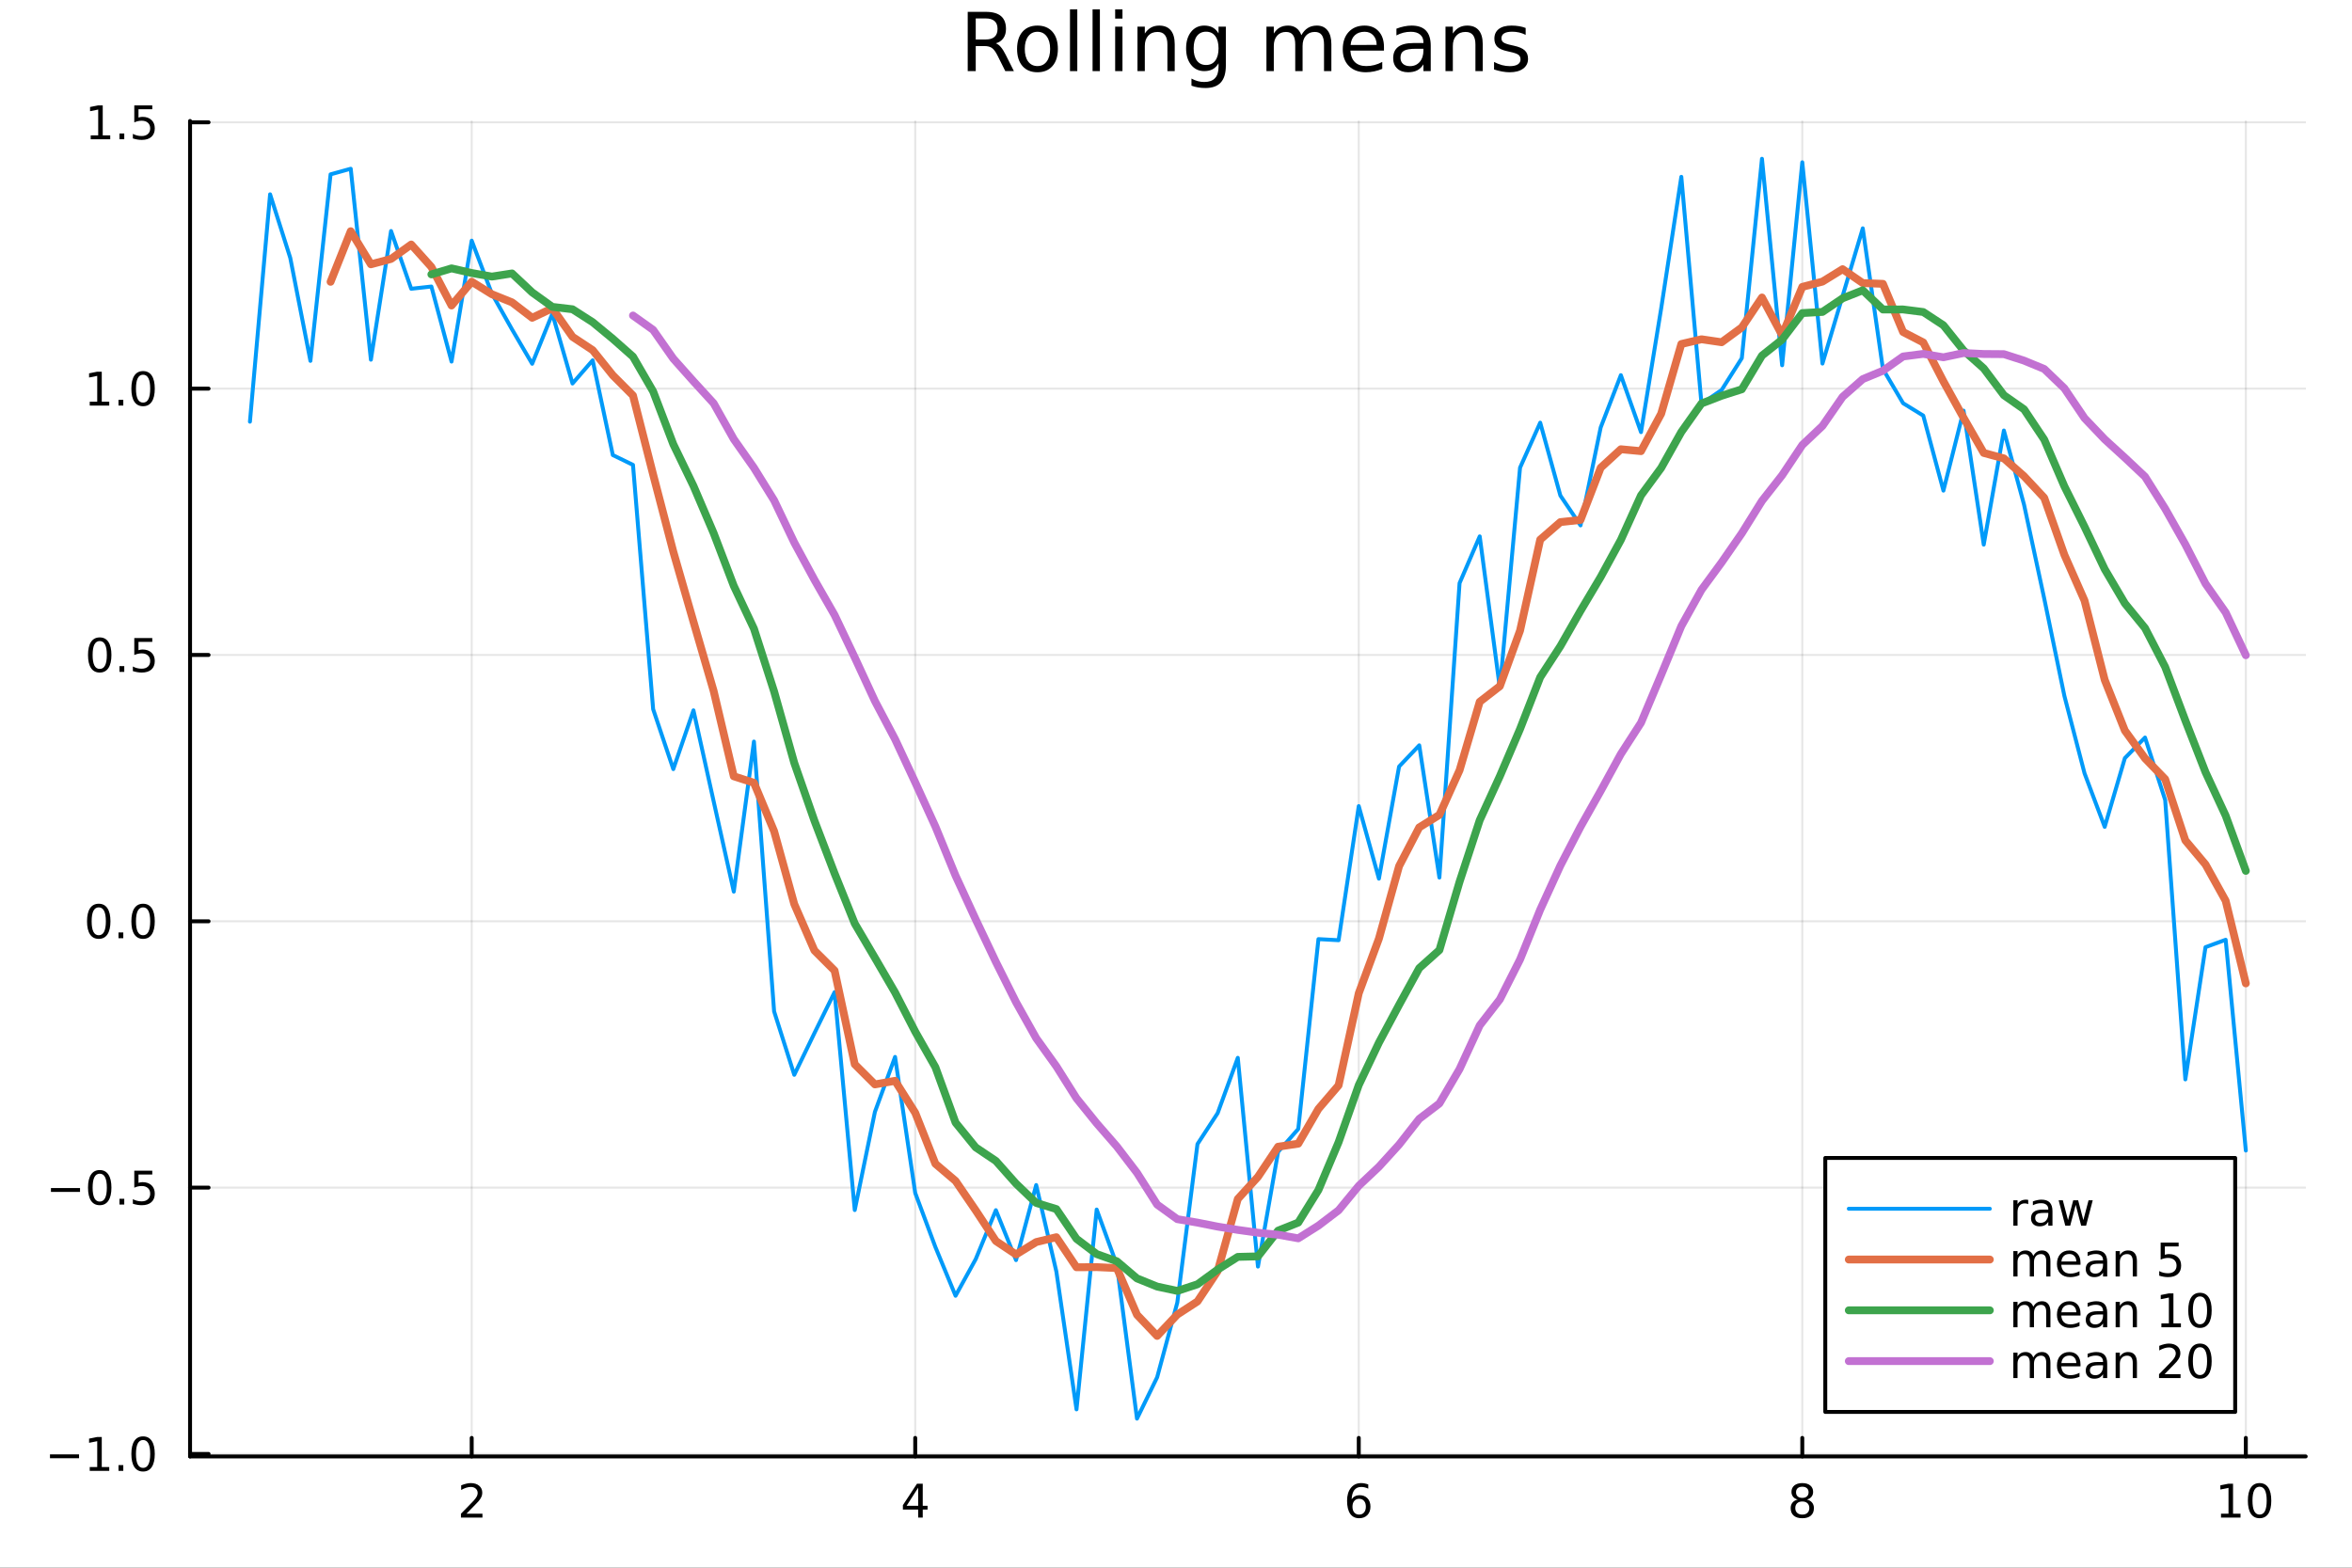 <?xml version="1.0" encoding="utf-8"?>
<svg xmlns="http://www.w3.org/2000/svg" xmlns:xlink="http://www.w3.org/1999/xlink" width="600" height="400" viewBox="0 0 2400 1600">
<rect x="0" y="0" width="2400" height="1600" fill="#333333" stroke="none"/>
<defs>
  <clipPath id="clip560">
    <rect x="0" y="0" width="2400" height="1600"/>
  </clipPath>
</defs>
<path clip-path="url(#clip560)" d="M0 1600 L2400 1600 L2400 0 L0 0  Z" fill="#ffffff" fill-rule="evenodd" fill-opacity="1"/>
<defs>
  <clipPath id="clip561">
    <rect x="480" y="0" width="1681" height="1600"/>
  </clipPath>
</defs>
<path clip-path="url(#clip560)" d="M193.936 1486.45 L2352.76 1486.45 L2352.76 123.472 L193.936 123.472  Z" fill="#ffffff" fill-rule="evenodd" fill-opacity="1"/>
<defs>
  <clipPath id="clip562">
    <rect x="193" y="123" width="2160" height="1364"/>
  </clipPath>
</defs>
<polyline clip-path="url(#clip562)" style="stroke:#000000; stroke-linecap:round; stroke-linejoin:round; stroke-width:2; stroke-opacity:0.1; fill:none" points="481.326,1486.45 481.326,123.472 "/>
<polyline clip-path="url(#clip562)" style="stroke:#000000; stroke-linecap:round; stroke-linejoin:round; stroke-width:2; stroke-opacity:0.1; fill:none" points="933.909,1486.45 933.909,123.472 "/>
<polyline clip-path="url(#clip562)" style="stroke:#000000; stroke-linecap:round; stroke-linejoin:round; stroke-width:2; stroke-opacity:0.1; fill:none" points="1386.49,1486.45 1386.49,123.472 "/>
<polyline clip-path="url(#clip562)" style="stroke:#000000; stroke-linecap:round; stroke-linejoin:round; stroke-width:2; stroke-opacity:0.1; fill:none" points="1839.07,1486.45 1839.07,123.472 "/>
<polyline clip-path="url(#clip562)" style="stroke:#000000; stroke-linecap:round; stroke-linejoin:round; stroke-width:2; stroke-opacity:0.1; fill:none" points="2291.66,1486.45 2291.66,123.472 "/>
<polyline clip-path="url(#clip560)" style="stroke:#000000; stroke-linecap:round; stroke-linejoin:round; stroke-width:4; stroke-opacity:1; fill:none" points="193.936,1486.45 2352.76,1486.45 "/>
<polyline clip-path="url(#clip560)" style="stroke:#000000; stroke-linecap:round; stroke-linejoin:round; stroke-width:4; stroke-opacity:1; fill:none" points="481.326,1486.45 481.326,1467.55 "/>
<polyline clip-path="url(#clip560)" style="stroke:#000000; stroke-linecap:round; stroke-linejoin:round; stroke-width:4; stroke-opacity:1; fill:none" points="933.909,1486.45 933.909,1467.55 "/>
<polyline clip-path="url(#clip560)" style="stroke:#000000; stroke-linecap:round; stroke-linejoin:round; stroke-width:4; stroke-opacity:1; fill:none" points="1386.49,1486.45 1386.49,1467.55 "/>
<polyline clip-path="url(#clip560)" style="stroke:#000000; stroke-linecap:round; stroke-linejoin:round; stroke-width:4; stroke-opacity:1; fill:none" points="1839.07,1486.45 1839.07,1467.55 "/>
<polyline clip-path="url(#clip560)" style="stroke:#000000; stroke-linecap:round; stroke-linejoin:round; stroke-width:4; stroke-opacity:1; fill:none" points="2291.66,1486.45 2291.66,1467.55 "/>
<path clip-path="url(#clip560)" d="M475.979 1544.91 L492.298 1544.91 L492.298 1548.85 L470.354 1548.85 L470.354 1544.91 Q473.016 1542.16 477.599 1537.53 Q482.206 1532.88 483.386 1531.53 Q485.632 1529.01 486.511 1527.27 Q487.414 1525.51 487.414 1523.82 Q487.414 1521.07 485.47 1519.33 Q483.548 1517.6 480.446 1517.6 Q478.247 1517.6 475.794 1518.36 Q473.363 1519.13 470.585 1520.68 L470.585 1515.95 Q473.409 1514.82 475.863 1514.24 Q478.317 1513.66 480.354 1513.66 Q485.724 1513.66 488.919 1516.35 Q492.113 1519.03 492.113 1523.52 Q492.113 1525.65 491.303 1527.57 Q490.516 1529.47 488.409 1532.07 Q487.831 1532.74 484.729 1535.95 Q481.627 1539.15 475.979 1544.91 Z" fill="#000000" fill-rule="evenodd" fill-opacity="1" /><path clip-path="url(#clip560)" d="M936.918 1518.36 L925.113 1536.81 L936.918 1536.81 L936.918 1518.36 M935.691 1514.29 L941.571 1514.29 L941.571 1536.81 L946.501 1536.81 L946.501 1540.7 L941.571 1540.7 L941.571 1548.85 L936.918 1548.85 L936.918 1540.7 L921.316 1540.7 L921.316 1536.19 L935.691 1514.29 Z" fill="#000000" fill-rule="evenodd" fill-opacity="1" /><path clip-path="url(#clip560)" d="M1386.9 1529.7 Q1383.75 1529.7 1381.9 1531.86 Q1380.07 1534.01 1380.07 1537.76 Q1380.07 1541.49 1381.9 1543.66 Q1383.75 1545.82 1386.9 1545.82 Q1390.04 1545.82 1391.87 1543.66 Q1393.73 1541.49 1393.73 1537.76 Q1393.73 1534.01 1391.87 1531.86 Q1390.04 1529.7 1386.9 1529.7 M1396.18 1515.05 L1396.18 1519.31 Q1394.42 1518.48 1392.61 1518.04 Q1390.83 1517.6 1389.07 1517.6 Q1384.44 1517.6 1381.99 1520.72 Q1379.56 1523.85 1379.21 1530.17 Q1380.58 1528.15 1382.64 1527.09 Q1384.7 1526 1387.17 1526 Q1392.38 1526 1395.39 1529.17 Q1398.42 1532.32 1398.42 1537.76 Q1398.42 1543.08 1395.28 1546.3 Q1392.13 1549.52 1386.9 1549.52 Q1380.9 1549.52 1377.73 1544.94 Q1374.56 1540.33 1374.56 1531.6 Q1374.56 1523.41 1378.45 1518.55 Q1382.34 1513.66 1388.89 1513.66 Q1390.65 1513.66 1392.43 1514.01 Q1394.23 1514.36 1396.18 1515.05 Z" fill="#000000" fill-rule="evenodd" fill-opacity="1" /><path clip-path="url(#clip560)" d="M1839.07 1532.44 Q1835.74 1532.44 1833.82 1534.22 Q1831.92 1536 1831.92 1539.13 Q1831.92 1542.25 1833.82 1544.03 Q1835.74 1545.82 1839.07 1545.82 Q1842.41 1545.82 1844.33 1544.03 Q1846.25 1542.23 1846.25 1539.13 Q1846.25 1536 1844.33 1534.22 Q1842.43 1532.44 1839.07 1532.44 M1834.4 1530.45 Q1831.39 1529.7 1829.7 1527.64 Q1828.03 1525.58 1828.03 1522.62 Q1828.03 1518.48 1830.97 1516.07 Q1833.94 1513.66 1839.07 1513.66 Q1844.24 1513.66 1847.18 1516.07 Q1850.12 1518.48 1850.12 1522.62 Q1850.12 1525.58 1848.43 1527.64 Q1846.76 1529.7 1843.77 1530.45 Q1847.15 1531.23 1849.03 1533.52 Q1850.93 1535.82 1850.93 1539.13 Q1850.93 1544.15 1847.85 1546.83 Q1844.79 1549.52 1839.07 1549.52 Q1833.36 1549.52 1830.28 1546.83 Q1827.22 1544.15 1827.22 1539.13 Q1827.22 1535.82 1829.12 1533.52 Q1831.02 1531.23 1834.4 1530.45 M1832.69 1523.06 Q1832.69 1525.75 1834.35 1527.25 Q1836.04 1528.76 1839.07 1528.76 Q1842.08 1528.76 1843.77 1527.25 Q1845.49 1525.75 1845.49 1523.06 Q1845.49 1520.38 1843.77 1518.87 Q1842.08 1517.37 1839.07 1517.37 Q1836.04 1517.37 1834.35 1518.87 Q1832.69 1520.38 1832.69 1523.06 Z" fill="#000000" fill-rule="evenodd" fill-opacity="1" /><path clip-path="url(#clip560)" d="M2266.34 1544.91 L2273.98 1544.91 L2273.98 1518.55 L2265.67 1520.21 L2265.67 1515.95 L2273.94 1514.29 L2278.61 1514.29 L2278.61 1544.91 L2286.25 1544.91 L2286.25 1548.85 L2266.34 1548.85 L2266.34 1544.91 Z" fill="#000000" fill-rule="evenodd" fill-opacity="1" /><path clip-path="url(#clip560)" d="M2305.7 1517.37 Q2302.09 1517.37 2300.26 1520.93 Q2298.45 1524.47 2298.45 1531.6 Q2298.45 1538.71 2300.26 1542.27 Q2302.09 1545.82 2305.7 1545.82 Q2309.33 1545.82 2311.14 1542.27 Q2312.96 1538.71 2312.96 1531.6 Q2312.96 1524.47 2311.14 1520.93 Q2309.33 1517.37 2305.7 1517.37 M2305.7 1513.66 Q2311.51 1513.66 2314.56 1518.27 Q2317.64 1522.85 2317.64 1531.6 Q2317.64 1540.33 2314.56 1544.94 Q2311.51 1549.52 2305.7 1549.52 Q2299.89 1549.52 2296.81 1544.94 Q2293.75 1540.33 2293.75 1531.6 Q2293.75 1522.85 2296.81 1518.27 Q2299.89 1513.66 2305.7 1513.66 Z" fill="#000000" fill-rule="evenodd" fill-opacity="1" /><polyline clip-path="url(#clip562)" style="stroke:#000000; stroke-linecap:round; stroke-linejoin:round; stroke-width:2; stroke-opacity:0.1; fill:none" points="193.936,1483.9 2352.76,1483.9 "/>
<polyline clip-path="url(#clip562)" style="stroke:#000000; stroke-linecap:round; stroke-linejoin:round; stroke-width:2; stroke-opacity:0.1; fill:none" points="193.936,1212.09 2352.76,1212.09 "/>
<polyline clip-path="url(#clip562)" style="stroke:#000000; stroke-linecap:round; stroke-linejoin:round; stroke-width:2; stroke-opacity:0.1; fill:none" points="193.936,940.275 2352.76,940.275 "/>
<polyline clip-path="url(#clip562)" style="stroke:#000000; stroke-linecap:round; stroke-linejoin:round; stroke-width:2; stroke-opacity:0.1; fill:none" points="193.936,668.461 2352.76,668.461 "/>
<polyline clip-path="url(#clip562)" style="stroke:#000000; stroke-linecap:round; stroke-linejoin:round; stroke-width:2; stroke-opacity:0.1; fill:none" points="193.936,396.646 2352.76,396.646 "/>
<polyline clip-path="url(#clip562)" style="stroke:#000000; stroke-linecap:round; stroke-linejoin:round; stroke-width:2; stroke-opacity:0.1; fill:none" points="193.936,124.832 2352.76,124.832 "/>
<polyline clip-path="url(#clip560)" style="stroke:#000000; stroke-linecap:round; stroke-linejoin:round; stroke-width:4; stroke-opacity:1; fill:none" points="193.936,1486.45 193.936,123.472 "/>
<polyline clip-path="url(#clip560)" style="stroke:#000000; stroke-linecap:round; stroke-linejoin:round; stroke-width:4; stroke-opacity:1; fill:none" points="193.936,1483.9 212.834,1483.9 "/>
<polyline clip-path="url(#clip560)" style="stroke:#000000; stroke-linecap:round; stroke-linejoin:round; stroke-width:4; stroke-opacity:1; fill:none" points="193.936,1212.09 212.834,1212.09 "/>
<polyline clip-path="url(#clip560)" style="stroke:#000000; stroke-linecap:round; stroke-linejoin:round; stroke-width:4; stroke-opacity:1; fill:none" points="193.936,940.275 212.834,940.275 "/>
<polyline clip-path="url(#clip560)" style="stroke:#000000; stroke-linecap:round; stroke-linejoin:round; stroke-width:4; stroke-opacity:1; fill:none" points="193.936,668.461 212.834,668.461 "/>
<polyline clip-path="url(#clip560)" style="stroke:#000000; stroke-linecap:round; stroke-linejoin:round; stroke-width:4; stroke-opacity:1; fill:none" points="193.936,396.646 212.834,396.646 "/>
<polyline clip-path="url(#clip560)" style="stroke:#000000; stroke-linecap:round; stroke-linejoin:round; stroke-width:4; stroke-opacity:1; fill:none" points="193.936,124.832 212.834,124.832 "/>
<path clip-path="url(#clip560)" d="M50.992 1484.36 L80.668 1484.36 L80.668 1488.29 L50.992 1488.29 L50.992 1484.36 Z" fill="#000000" fill-rule="evenodd" fill-opacity="1" /><path clip-path="url(#clip560)" d="M91.571 1497.25 L99.21 1497.25 L99.21 1470.88 L90.899 1472.55 L90.899 1468.29 L99.163 1466.62 L103.839 1466.62 L103.839 1497.25 L111.478 1497.25 L111.478 1501.18 L91.571 1501.18 L91.571 1497.25 Z" fill="#000000" fill-rule="evenodd" fill-opacity="1" /><path clip-path="url(#clip560)" d="M120.922 1495.3 L125.807 1495.3 L125.807 1501.18 L120.922 1501.18 L120.922 1495.3 Z" fill="#000000" fill-rule="evenodd" fill-opacity="1" /><path clip-path="url(#clip560)" d="M145.992 1469.7 Q142.381 1469.7 140.552 1473.27 Q138.746 1476.81 138.746 1483.94 Q138.746 1491.04 140.552 1494.61 Q142.381 1498.15 145.992 1498.15 Q149.626 1498.15 151.431 1494.61 Q153.26 1491.04 153.26 1483.94 Q153.26 1476.81 151.431 1473.27 Q149.626 1469.7 145.992 1469.7 M145.992 1466 Q151.802 1466 154.857 1470.61 Q157.936 1475.19 157.936 1483.94 Q157.936 1492.67 154.857 1497.27 Q151.802 1501.86 145.992 1501.86 Q140.181 1501.86 137.103 1497.27 Q134.047 1492.67 134.047 1483.94 Q134.047 1475.19 137.103 1470.61 Q140.181 1466 145.992 1466 Z" fill="#000000" fill-rule="evenodd" fill-opacity="1" /><path clip-path="url(#clip560)" d="M51.987 1212.54 L81.663 1212.54 L81.663 1216.48 L51.987 1216.48 L51.987 1212.54 Z" fill="#000000" fill-rule="evenodd" fill-opacity="1" /><path clip-path="url(#clip560)" d="M101.756 1197.89 Q98.145 1197.89 96.316 1201.45 Q94.51 1204.99 94.51 1212.12 Q94.51 1219.23 96.316 1222.8 Q98.145 1226.34 101.756 1226.34 Q105.39 1226.34 107.196 1222.8 Q109.024 1219.23 109.024 1212.12 Q109.024 1204.99 107.196 1201.45 Q105.39 1197.89 101.756 1197.89 M101.756 1194.18 Q107.566 1194.18 110.621 1198.79 Q113.7 1203.37 113.7 1212.12 Q113.7 1220.85 110.621 1225.46 Q107.566 1230.04 101.756 1230.04 Q95.946 1230.04 92.867 1225.46 Q89.811 1220.85 89.811 1212.12 Q89.811 1203.37 92.867 1198.79 Q95.946 1194.18 101.756 1194.18 Z" fill="#000000" fill-rule="evenodd" fill-opacity="1" /><path clip-path="url(#clip560)" d="M121.918 1223.49 L126.802 1223.49 L126.802 1229.37 L121.918 1229.37 L121.918 1223.49 Z" fill="#000000" fill-rule="evenodd" fill-opacity="1" /><path clip-path="url(#clip560)" d="M137.033 1194.81 L155.39 1194.81 L155.39 1198.74 L141.316 1198.74 L141.316 1207.22 Q142.334 1206.87 143.353 1206.71 Q144.371 1206.52 145.39 1206.52 Q151.177 1206.52 154.556 1209.69 Q157.936 1212.86 157.936 1218.28 Q157.936 1223.86 154.464 1226.96 Q150.992 1230.04 144.672 1230.04 Q142.496 1230.04 140.228 1229.67 Q137.982 1229.3 135.575 1228.56 L135.575 1223.86 Q137.658 1224.99 139.881 1225.55 Q142.103 1226.11 144.58 1226.11 Q148.584 1226.11 150.922 1224 Q153.26 1221.89 153.26 1218.28 Q153.26 1214.67 150.922 1212.56 Q148.584 1210.46 144.58 1210.46 Q142.705 1210.46 140.83 1210.87 Q138.978 1211.29 137.033 1212.17 L137.033 1194.81 Z" fill="#000000" fill-rule="evenodd" fill-opacity="1" /><path clip-path="url(#clip560)" d="M100.76 926.074 Q97.149 926.074 95.321 929.639 Q93.515 933.18 93.515 940.31 Q93.515 947.416 95.321 950.981 Q97.149 954.523 100.76 954.523 Q104.395 954.523 106.2 950.981 Q108.029 947.416 108.029 940.31 Q108.029 933.18 106.2 929.639 Q104.395 926.074 100.76 926.074 M100.76 922.37 Q106.571 922.37 109.626 926.977 Q112.705 931.56 112.705 940.31 Q112.705 949.037 109.626 953.643 Q106.571 958.226 100.76 958.226 Q94.95 958.226 91.871 953.643 Q88.816 949.037 88.816 940.31 Q88.816 931.56 91.871 926.977 Q94.95 922.37 100.76 922.37 Z" fill="#000000" fill-rule="evenodd" fill-opacity="1" /><path clip-path="url(#clip560)" d="M120.922 951.675 L125.807 951.675 L125.807 957.555 L120.922 957.555 L120.922 951.675 Z" fill="#000000" fill-rule="evenodd" fill-opacity="1" /><path clip-path="url(#clip560)" d="M145.992 926.074 Q142.381 926.074 140.552 929.639 Q138.746 933.18 138.746 940.31 Q138.746 947.416 140.552 950.981 Q142.381 954.523 145.992 954.523 Q149.626 954.523 151.431 950.981 Q153.26 947.416 153.26 940.31 Q153.26 933.18 151.431 929.639 Q149.626 926.074 145.992 926.074 M145.992 922.37 Q151.802 922.37 154.857 926.977 Q157.936 931.56 157.936 940.31 Q157.936 949.037 154.857 953.643 Q151.802 958.226 145.992 958.226 Q140.181 958.226 137.103 953.643 Q134.047 949.037 134.047 940.31 Q134.047 931.56 137.103 926.977 Q140.181 922.37 145.992 922.37 Z" fill="#000000" fill-rule="evenodd" fill-opacity="1" /><path clip-path="url(#clip560)" d="M101.756 654.259 Q98.145 654.259 96.316 657.824 Q94.51 661.366 94.51 668.495 Q94.51 675.602 96.316 679.167 Q98.145 682.708 101.756 682.708 Q105.39 682.708 107.196 679.167 Q109.024 675.602 109.024 668.495 Q109.024 661.366 107.196 657.824 Q105.39 654.259 101.756 654.259 M101.756 650.556 Q107.566 650.556 110.621 655.162 Q113.7 659.745 113.7 668.495 Q113.7 677.222 110.621 681.829 Q107.566 686.412 101.756 686.412 Q95.946 686.412 92.867 681.829 Q89.811 677.222 89.811 668.495 Q89.811 659.745 92.867 655.162 Q95.946 650.556 101.756 650.556 Z" fill="#000000" fill-rule="evenodd" fill-opacity="1" /><path clip-path="url(#clip560)" d="M121.918 679.861 L126.802 679.861 L126.802 685.741 L121.918 685.741 L121.918 679.861 Z" fill="#000000" fill-rule="evenodd" fill-opacity="1" /><path clip-path="url(#clip560)" d="M137.033 651.181 L155.39 651.181 L155.39 655.116 L141.316 655.116 L141.316 663.588 Q142.334 663.241 143.353 663.079 Q144.371 662.894 145.39 662.894 Q151.177 662.894 154.556 666.065 Q157.936 669.236 157.936 674.653 Q157.936 680.231 154.464 683.333 Q150.992 686.412 144.672 686.412 Q142.496 686.412 140.228 686.042 Q137.982 685.671 135.575 684.931 L135.575 680.231 Q137.658 681.366 139.881 681.921 Q142.103 682.477 144.58 682.477 Q148.584 682.477 150.922 680.37 Q153.26 678.264 153.26 674.653 Q153.26 671.042 150.922 668.935 Q148.584 666.829 144.58 666.829 Q142.705 666.829 140.83 667.245 Q138.978 667.662 137.033 668.542 L137.033 651.181 Z" fill="#000000" fill-rule="evenodd" fill-opacity="1" /><path clip-path="url(#clip560)" d="M91.571 409.991 L99.21 409.991 L99.21 383.626 L90.899 385.292 L90.899 381.033 L99.163 379.366 L103.839 379.366 L103.839 409.991 L111.478 409.991 L111.478 413.926 L91.571 413.926 L91.571 409.991 Z" fill="#000000" fill-rule="evenodd" fill-opacity="1" /><path clip-path="url(#clip560)" d="M120.922 408.047 L125.807 408.047 L125.807 413.926 L120.922 413.926 L120.922 408.047 Z" fill="#000000" fill-rule="evenodd" fill-opacity="1" /><path clip-path="url(#clip560)" d="M145.992 382.445 Q142.381 382.445 140.552 386.01 Q138.746 389.552 138.746 396.681 Q138.746 403.788 140.552 407.352 Q142.381 410.894 145.992 410.894 Q149.626 410.894 151.431 407.352 Q153.26 403.788 153.26 396.681 Q153.26 389.552 151.431 386.01 Q149.626 382.445 145.992 382.445 M145.992 378.741 Q151.802 378.741 154.857 383.348 Q157.936 387.931 157.936 396.681 Q157.936 405.408 154.857 410.014 Q151.802 414.598 145.992 414.598 Q140.181 414.598 137.103 410.014 Q134.047 405.408 134.047 396.681 Q134.047 387.931 137.103 383.348 Q140.181 378.741 145.992 378.741 Z" fill="#000000" fill-rule="evenodd" fill-opacity="1" /><path clip-path="url(#clip560)" d="M92.566 138.177 L100.205 138.177 L100.205 111.811 L91.895 113.478 L91.895 109.219 L100.159 107.552 L104.834 107.552 L104.834 138.177 L112.473 138.177 L112.473 142.112 L92.566 142.112 L92.566 138.177 Z" fill="#000000" fill-rule="evenodd" fill-opacity="1" /><path clip-path="url(#clip560)" d="M121.918 136.232 L126.802 136.232 L126.802 142.112 L121.918 142.112 L121.918 136.232 Z" fill="#000000" fill-rule="evenodd" fill-opacity="1" /><path clip-path="url(#clip560)" d="M137.033 107.552 L155.39 107.552 L155.39 111.487 L141.316 111.487 L141.316 119.959 Q142.334 119.612 143.353 119.45 Q144.371 119.265 145.39 119.265 Q151.177 119.265 154.556 122.436 Q157.936 125.607 157.936 131.024 Q157.936 136.603 154.464 139.705 Q150.992 142.783 144.672 142.783 Q142.496 142.783 140.228 142.413 Q137.982 142.043 135.575 141.302 L135.575 136.603 Q137.658 137.737 139.881 138.293 Q142.103 138.848 144.58 138.848 Q148.584 138.848 150.922 136.742 Q153.26 134.635 153.26 131.024 Q153.26 127.413 150.922 125.307 Q148.584 123.2 144.58 123.2 Q142.705 123.2 140.83 123.617 Q138.978 124.033 137.033 124.913 L137.033 107.552 Z" fill="#000000" fill-rule="evenodd" fill-opacity="1" /><path clip-path="url(#clip560)" d="M1016.15 44.22 Q1018.79 45.111 1021.26 48.028 Q1023.77 50.944 1026.28 56.048 L1034.59 72.576 L1025.8 72.576 L1018.06 57.061 Q1015.06 50.985 1012.22 49 Q1009.43 47.015 1004.57 47.015 L995.656 47.015 L995.656 72.576 L987.474 72.576 L987.474 12.096 L1005.95 12.096 Q1016.32 12.096 1021.42 16.43 Q1026.52 20.765 1026.52 29.515 Q1026.52 35.227 1023.85 38.994 Q1021.22 42.761 1016.15 44.22 M995.656 18.82 L995.656 40.29 L1005.95 40.29 Q1011.86 40.29 1014.86 37.576 Q1017.9 34.822 1017.9 29.515 Q1017.9 24.208 1014.86 21.535 Q1011.86 18.82 1005.95 18.82 L995.656 18.82 Z" fill="#000000" fill-rule="evenodd" fill-opacity="1" /><path clip-path="url(#clip560)" d="M1058.65 32.431 Q1052.65 32.431 1049.17 37.131 Q1045.69 41.789 1045.69 49.931 Q1045.69 58.074 1049.13 62.773 Q1052.61 67.431 1058.65 67.431 Q1064.6 67.431 1068.09 62.732 Q1071.57 58.033 1071.57 49.931 Q1071.57 41.87 1068.09 37.171 Q1064.6 32.431 1058.65 32.431 M1058.65 26.112 Q1068.37 26.112 1073.92 32.431 Q1079.47 38.751 1079.47 49.931 Q1079.47 61.071 1073.92 67.431 Q1068.37 73.751 1058.65 73.751 Q1048.89 73.751 1043.34 67.431 Q1037.83 61.071 1037.83 49.931 Q1037.83 38.751 1043.34 32.431 Q1048.89 26.112 1058.65 26.112 Z" fill="#000000" fill-rule="evenodd" fill-opacity="1" /><path clip-path="url(#clip560)" d="M1091.82 9.544 L1099.28 9.544 L1099.28 72.576 L1091.82 72.576 L1091.82 9.544 Z" fill="#000000" fill-rule="evenodd" fill-opacity="1" /><path clip-path="url(#clip560)" d="M1114.87 9.544 L1122.33 9.544 L1122.33 72.576 L1114.87 72.576 L1114.87 9.544 Z" fill="#000000" fill-rule="evenodd" fill-opacity="1" /><path clip-path="url(#clip560)" d="M1137.92 27.206 L1145.38 27.206 L1145.38 72.576 L1137.92 72.576 L1137.92 27.206 M1137.92 9.544 L1145.38 9.544 L1145.38 18.983 L1137.92 18.983 L1137.92 9.544 Z" fill="#000000" fill-rule="evenodd" fill-opacity="1" /><path clip-path="url(#clip560)" d="M1198.69 45.192 L1198.69 72.576 L1191.23 72.576 L1191.23 45.435 Q1191.23 38.994 1188.72 35.794 Q1186.21 32.594 1181.19 32.594 Q1175.15 32.594 1171.67 36.442 Q1168.18 40.29 1168.18 46.934 L1168.18 72.576 L1160.69 72.576 L1160.69 27.206 L1168.18 27.206 L1168.18 34.254 Q1170.86 30.163 1174.46 28.138 Q1178.11 26.112 1182.85 26.112 Q1190.67 26.112 1194.68 30.973 Q1198.69 35.794 1198.69 45.192 Z" fill="#000000" fill-rule="evenodd" fill-opacity="1" /><path clip-path="url(#clip560)" d="M1243.41 49.364 Q1243.41 41.263 1240.05 36.806 Q1236.73 32.35 1230.69 32.35 Q1224.69 32.35 1221.33 36.806 Q1218.01 41.263 1218.01 49.364 Q1218.01 57.426 1221.33 61.882 Q1224.69 66.338 1230.69 66.338 Q1236.73 66.338 1240.05 61.882 Q1243.41 57.426 1243.41 49.364 M1250.86 66.945 Q1250.86 78.531 1245.72 84.162 Q1240.57 89.833 1229.96 89.833 Q1226.03 89.833 1222.55 89.225 Q1219.06 88.658 1215.78 87.443 L1215.78 80.192 Q1219.06 81.974 1222.26 82.825 Q1225.46 83.675 1228.79 83.675 Q1236.12 83.675 1239.76 79.827 Q1243.41 76.019 1243.41 68.282 L1243.41 64.596 Q1241.1 68.606 1237.5 70.591 Q1233.89 72.576 1228.87 72.576 Q1220.52 72.576 1215.42 66.216 Q1210.31 59.856 1210.31 49.364 Q1210.31 38.832 1215.42 32.472 Q1220.52 26.112 1228.87 26.112 Q1233.89 26.112 1237.5 28.097 Q1241.1 30.082 1243.41 34.092 L1243.41 27.206 L1250.86 27.206 L1250.86 66.945 Z" fill="#000000" fill-rule="evenodd" fill-opacity="1" /><path clip-path="url(#clip560)" d="M1327.91 35.915 Q1330.71 30.892 1334.6 28.502 Q1338.48 26.112 1343.75 26.112 Q1350.84 26.112 1354.69 31.095 Q1358.54 36.037 1358.54 45.192 L1358.54 72.576 L1351.04 72.576 L1351.04 45.435 Q1351.04 38.913 1348.73 35.753 Q1346.42 32.594 1341.68 32.594 Q1335.89 32.594 1332.53 36.442 Q1329.17 40.29 1329.17 46.934 L1329.17 72.576 L1321.67 72.576 L1321.67 45.435 Q1321.67 38.873 1319.36 35.753 Q1317.06 32.594 1312.23 32.594 Q1306.52 32.594 1303.16 36.482 Q1299.8 40.331 1299.8 46.934 L1299.8 72.576 L1292.3 72.576 L1292.3 27.206 L1299.8 27.206 L1299.8 34.254 Q1302.35 30.082 1305.92 28.097 Q1309.48 26.112 1314.38 26.112 Q1319.32 26.112 1322.77 28.624 Q1326.25 31.135 1327.91 35.915 Z" fill="#000000" fill-rule="evenodd" fill-opacity="1" /><path clip-path="url(#clip560)" d="M1412.21 48.028 L1412.21 51.673 L1377.94 51.673 Q1378.43 59.37 1382.56 63.421 Q1386.73 67.431 1394.14 67.431 Q1398.44 67.431 1402.45 66.378 Q1406.5 65.325 1410.47 63.218 L1410.47 70.267 Q1406.46 71.968 1402.25 72.86 Q1398.03 73.751 1393.7 73.751 Q1382.84 73.751 1376.48 67.431 Q1370.16 61.112 1370.16 50.337 Q1370.16 39.197 1376.16 32.675 Q1382.19 26.112 1392.4 26.112 Q1401.56 26.112 1406.86 32.026 Q1412.21 37.9 1412.21 48.028 M1404.76 45.84 Q1404.68 39.723 1401.31 36.077 Q1397.99 32.431 1392.48 32.431 Q1386.24 32.431 1382.48 35.956 Q1378.75 39.48 1378.18 45.88 L1404.76 45.84 Z" fill="#000000" fill-rule="evenodd" fill-opacity="1" /><path clip-path="url(#clip560)" d="M1445.06 49.769 Q1436.03 49.769 1432.55 51.835 Q1429.06 53.901 1429.06 58.884 Q1429.06 62.854 1431.66 65.203 Q1434.29 67.512 1438.78 67.512 Q1444.98 67.512 1448.71 63.137 Q1452.48 58.722 1452.48 51.43 L1452.48 49.769 L1445.06 49.769 M1459.93 46.691 L1459.93 72.576 L1452.48 72.576 L1452.48 65.689 Q1449.92 69.821 1446.12 71.806 Q1442.31 73.751 1436.8 73.751 Q1429.83 73.751 1425.7 69.862 Q1421.61 65.933 1421.61 59.37 Q1421.61 51.714 1426.71 47.825 Q1431.86 43.936 1442.03 43.936 L1452.48 43.936 L1452.48 43.207 Q1452.48 38.062 1449.07 35.267 Q1445.71 32.431 1439.6 32.431 Q1435.71 32.431 1432.02 33.363 Q1428.33 34.295 1424.93 36.158 L1424.93 29.272 Q1429.02 27.692 1432.87 26.922 Q1436.72 26.112 1440.36 26.112 Q1450.21 26.112 1455.07 31.216 Q1459.93 36.32 1459.93 46.691 Z" fill="#000000" fill-rule="evenodd" fill-opacity="1" /><path clip-path="url(#clip560)" d="M1513 45.192 L1513 72.576 L1505.54 72.576 L1505.54 45.435 Q1505.54 38.994 1503.03 35.794 Q1500.52 32.594 1495.5 32.594 Q1489.46 32.594 1485.98 36.442 Q1482.49 40.29 1482.49 46.934 L1482.49 72.576 L1475 72.576 L1475 27.206 L1482.49 27.206 L1482.49 34.254 Q1485.17 30.163 1488.77 28.138 Q1492.42 26.112 1497.16 26.112 Q1504.98 26.112 1508.99 30.973 Q1513 35.794 1513 45.192 Z" fill="#000000" fill-rule="evenodd" fill-opacity="1" /><path clip-path="url(#clip560)" d="M1556.79 28.543 L1556.79 35.591 Q1553.63 33.971 1550.23 33.161 Q1546.82 32.35 1543.18 32.35 Q1537.63 32.35 1534.83 34.052 Q1532.08 35.753 1532.08 39.156 Q1532.08 41.749 1534.06 43.248 Q1536.05 44.706 1542.04 46.043 L1544.59 46.61 Q1552.53 48.311 1555.86 51.43 Q1559.22 54.509 1559.22 60.059 Q1559.22 66.378 1554.2 70.064 Q1549.21 73.751 1540.46 73.751 Q1536.82 73.751 1532.85 73.022 Q1528.92 72.333 1524.54 70.915 L1524.54 63.218 Q1528.67 65.365 1532.68 66.459 Q1536.7 67.512 1540.62 67.512 Q1545.89 67.512 1548.73 65.73 Q1551.56 63.907 1551.56 60.626 Q1551.56 57.588 1549.5 55.967 Q1547.47 54.347 1540.54 52.848 L1537.95 52.24 Q1531.02 50.782 1527.95 47.785 Q1524.87 44.746 1524.87 39.48 Q1524.87 33.08 1529.4 29.596 Q1533.94 26.112 1542.29 26.112 Q1546.42 26.112 1550.06 26.72 Q1553.71 27.327 1556.79 28.543 Z" fill="#000000" fill-rule="evenodd" fill-opacity="1" /><polyline clip-path="url(#clip562)" style="stroke:#009af9; stroke-linecap:round; stroke-linejoin:round; stroke-width:4; stroke-opacity:1; fill:none" points="255.035,430.38 275.607,198.301 296.179,263.178 316.751,368.301 337.322,177.935 357.894,172.222 378.466,367.11 399.038,235.767 419.61,294.719 440.182,292.433 460.754,369.04 481.326,245.603 501.898,299.643 522.47,336.161 543.042,371.277 563.614,320.223 584.186,391.398 604.758,367.729 625.33,464.445 645.902,474.473 666.474,723.801 687.046,784.971 707.617,724.981 728.189,817.724 748.761,910.002 769.333,756.846 789.905,1032.22 810.477,1096.97 831.049,1054.42 851.621,1012.58 872.193,1235 892.765,1134.82 913.337,1078.7 933.909,1217.6 954.481,1272.74 975.053,1322.48 995.625,1285.12 1016.2,1235.11 1036.77,1286.09 1057.34,1209.48 1077.91,1297.72 1098.48,1438.42 1119.06,1234.47 1139.63,1290.89 1160.2,1447.87 1180.77,1405.65 1201.34,1329.38 1221.92,1167.65 1242.49,1136.1 1263.06,1079.63 1283.63,1292.68 1304.2,1175.6 1324.78,1152.21 1345.35,958.466 1365.92,959.599 1386.49,822.738 1407.06,896.771 1427.64,782.329 1448.21,760.698 1468.78,895.66 1489.35,595.16 1509.92,547.421 1530.5,702.47 1551.07,477.316 1571.64,431.38 1592.21,505.77 1612.78,536.218 1633.35,436.302 1653.93,382.888 1674.5,441.026 1695.07,314.83 1715.64,180.455 1736.21,412.118 1756.79,398.015 1777.36,365.543 1797.93,162.047 1818.5,372.802 1839.07,165.634 1859.65,371.046 1880.22,302.066 1900.79,233.035 1921.36,376.626 1941.93,411.522 1962.51,424.174 1983.08,500.733 2003.65,419.105 2024.22,555.844 2044.79,439.385 2065.37,515.16 2085.94,610.862 2106.51,710.233 2127.08,789.252 2147.65,843.93 2168.23,773.769 2188.8,752.729 2209.37,816.515 2229.94,1101.66 2250.51,966.684 2271.09,959.127 2291.66,1174.26 "/>
<polyline clip-path="url(#clip562)" style="stroke:#e26f46; stroke-linecap:round; stroke-linejoin:round; stroke-width:8; stroke-opacity:1; fill:none" points="337.322,287.619 357.894,235.987 378.466,269.749 399.038,264.267 419.61,249.551 440.182,272.45 460.754,311.814 481.326,287.512 501.898,300.288 522.47,308.576 543.042,324.345 563.614,314.581 584.186,343.74 604.758,357.358 625.33,383.015 645.902,403.654 666.474,484.369 687.046,563.084 707.617,634.534 728.189,705.19 748.761,792.296 769.333,798.905 789.905,848.355 810.477,922.753 831.049,970.094 851.621,990.61 872.193,1086.24 892.765,1106.76 913.337,1103.11 933.909,1135.74 954.481,1187.77 975.053,1205.27 995.625,1235.33 1016.2,1266.61 1036.77,1280.31 1057.34,1267.66 1077.91,1262.71 1098.48,1293.37 1119.06,1293.24 1139.63,1294.2 1160.2,1341.88 1180.77,1363.46 1201.34,1341.65 1221.92,1328.29 1242.49,1297.33 1263.06,1223.68 1283.63,1201.09 1304.2,1170.33 1324.78,1167.24 1345.35,1131.72 1365.92,1107.71 1386.49,1013.72 1407.06,957.957 1427.64,883.98 1448.21,844.427 1468.78,831.639 1489.35,786.123 1509.92,716.253 1530.5,700.282 1551.07,643.605 1571.64,550.749 1592.21,532.871 1612.78,530.631 1633.35,477.397 1653.93,458.512 1674.5,460.441 1695.07,422.253 1715.64,351.1 1736.21,346.263 1756.79,349.289 1777.36,334.192 1797.93,303.635 1818.5,342.105 1839.07,292.808 1859.65,287.414 1880.22,274.719 1900.79,288.917 1921.36,289.682 1941.93,338.859 1962.51,349.485 1983.08,389.218 2003.65,426.432 2024.22,462.275 2044.79,467.848 2065.37,486.045 2085.94,508.071 2106.51,566.297 2127.08,612.978 2147.65,693.887 2168.23,745.609 2188.8,773.983 2209.37,795.239 2229.94,857.72 2250.51,882.271 2271.09,919.342 2291.66,1003.65 "/>
<polyline clip-path="url(#clip562)" style="stroke:#3da44d; stroke-linecap:round; stroke-linejoin:round; stroke-width:8; stroke-opacity:1; fill:none" points="440.182,280.035 460.754,273.901 481.326,278.631 501.898,282.277 522.47,279.063 543.042,298.398 563.614,313.198 584.186,315.626 604.758,328.823 625.33,345.795 645.902,363.999 666.474,399.475 687.046,453.412 707.617,495.946 728.189,544.102 748.761,597.975 769.333,641.637 789.905,705.72 810.477,778.644 831.049,837.642 851.621,891.453 872.193,942.573 892.765,977.558 913.337,1012.93 933.909,1052.92 954.481,1089.19 975.053,1145.75 995.625,1171.04 1016.2,1184.86 1036.77,1208.03 1057.34,1227.72 1077.91,1233.99 1098.48,1264.35 1119.06,1279.92 1139.63,1287.25 1160.2,1304.77 1180.77,1313.08 1201.34,1317.51 1221.92,1310.76 1242.49,1295.76 1263.06,1282.78 1283.63,1282.27 1304.2,1255.99 1324.78,1247.77 1345.35,1214.52 1365.92,1165.7 1386.49,1107.41 1407.06,1064.14 1427.64,1025.61 1448.21,988.072 1468.78,969.674 1489.35,899.922 1509.92,837.105 1530.5,792.131 1551.07,744.016 1571.64,691.194 1592.21,659.497 1612.78,623.442 1633.35,588.839 1653.93,551.058 1674.5,505.595 1695.07,477.562 1715.64,440.865 1736.21,411.83 1756.79,403.9 1777.36,397.316 1797.93,362.944 1818.5,346.603 1839.07,319.536 1859.65,318.352 1880.22,304.456 1900.79,296.276 1921.36,315.893 1941.93,315.834 1962.51,318.449 1983.08,331.968 2003.65,357.674 2024.22,375.978 2044.79,403.354 2065.37,417.765 2085.94,448.645 2106.51,496.364 2127.08,537.627 2147.65,580.868 2168.23,615.827 2188.8,641.027 2209.37,680.768 2229.94,735.349 2250.51,788.079 2271.09,832.476 2291.66,888.816 "/>
<polyline clip-path="url(#clip562)" style="stroke:#c271d2; stroke-linecap:round; stroke-linejoin:round; stroke-width:8; stroke-opacity:1; fill:none" points="645.902,322.017 666.474,336.688 687.046,366.021 707.617,389.112 728.189,411.583 748.761,448.186 769.333,477.417 789.905,510.673 810.477,553.733 831.049,591.719 851.621,627.726 872.193,671.024 892.765,715.485 913.337,754.438 933.909,798.51 954.481,843.583 975.053,893.696 995.625,938.382 1016.2,981.751 1036.77,1022.83 1057.34,1059.58 1077.91,1088.28 1098.48,1120.95 1119.06,1146.43 1139.63,1170.09 1160.2,1196.98 1180.77,1229.42 1201.34,1244.28 1221.92,1247.81 1242.49,1251.89 1263.06,1255.25 1283.63,1258.13 1304.2,1260.17 1324.78,1263.85 1345.35,1250.89 1365.92,1235.23 1386.49,1210.24 1407.06,1190.83 1427.64,1168.19 1448.21,1141.92 1468.78,1126.23 1489.35,1091.1 1509.92,1046.55 1530.5,1019.95 1551.07,979.27 1571.64,928.445 1592.21,883.451 1612.78,843.793 1633.35,807.226 1653.93,769.565 1674.5,737.635 1695.07,688.742 1715.64,638.985 1736.21,601.981 1756.79,573.958 1777.36,544.255 1797.93,511.221 1818.5,485.022 1839.07,454.188 1859.65,434.705 1880.22,405.025 1900.79,386.919 1921.36,378.379 1941.93,363.832 1962.51,361.175 1983.08,364.642 2003.65,360.309 2024.22,361.291 2044.79,361.445 2065.37,368.058 2085.94,376.55 2106.51,396.32 2127.08,426.76 2147.65,448.351 2168.23,467.138 2188.8,486.498 2209.37,519.221 2229.94,555.664 2250.51,595.716 2271.09,625.12 2291.66,668.73 "/>
<path clip-path="url(#clip560)" d="M1862.53 1441.02 L2280.8 1441.02 L2280.8 1181.82 L1862.53 1181.82  Z" fill="#ffffff" fill-rule="evenodd" fill-opacity="1"/>
<polyline clip-path="url(#clip560)" style="stroke:#000000; stroke-linecap:round; stroke-linejoin:round; stroke-width:4; stroke-opacity:1; fill:none" points="1862.53,1441.02 2280.8,1441.02 2280.8,1181.82 1862.53,1181.82 1862.53,1441.02 "/>
<polyline clip-path="url(#clip560)" style="stroke:#009af9; stroke-linecap:round; stroke-linejoin:round; stroke-width:4; stroke-opacity:1; fill:none" points="1886.52,1233.66 2030.44,1233.66 "/>
<path clip-path="url(#clip560)" d="M2069.61 1228.99 Q2068.89 1228.57 2068.04 1228.39 Q2067.2 1228.18 2066.18 1228.18 Q2062.57 1228.18 2060.63 1230.54 Q2058.71 1232.88 2058.71 1237.28 L2058.71 1250.94 L2054.43 1250.94 L2054.43 1225.01 L2058.71 1225.01 L2058.71 1229.04 Q2060.05 1226.68 2062.2 1225.54 Q2064.36 1224.38 2067.43 1224.38 Q2067.87 1224.38 2068.41 1224.45 Q2068.94 1224.5 2069.59 1224.62 L2069.61 1228.99 Z" fill="#000000" fill-rule="evenodd" fill-opacity="1" /><path clip-path="url(#clip560)" d="M2085.86 1237.9 Q2080.7 1237.9 2078.71 1239.08 Q2076.72 1240.26 2076.72 1243.11 Q2076.72 1245.38 2078.2 1246.72 Q2079.7 1248.04 2082.27 1248.04 Q2085.81 1248.04 2087.94 1245.54 Q2090.1 1243.02 2090.1 1238.85 L2090.1 1237.9 L2085.86 1237.9 M2094.36 1236.14 L2094.36 1250.94 L2090.1 1250.94 L2090.1 1247 Q2088.64 1249.36 2086.46 1250.5 Q2084.29 1251.61 2081.14 1251.61 Q2077.16 1251.61 2074.8 1249.38 Q2072.46 1247.14 2072.46 1243.39 Q2072.46 1239.01 2075.37 1236.79 Q2078.31 1234.57 2084.12 1234.57 L2090.1 1234.57 L2090.1 1234.15 Q2090.1 1231.21 2088.15 1229.62 Q2086.23 1228 2082.74 1228 Q2080.51 1228 2078.41 1228.53 Q2076.3 1229.06 2074.36 1230.13 L2074.36 1226.19 Q2076.69 1225.29 2078.89 1224.85 Q2081.09 1224.38 2083.18 1224.38 Q2088.8 1224.38 2091.58 1227.3 Q2094.36 1230.22 2094.36 1236.14 Z" fill="#000000" fill-rule="evenodd" fill-opacity="1" /><path clip-path="url(#clip560)" d="M2100.65 1225.01 L2104.91 1225.01 L2110.24 1245.24 L2115.54 1225.01 L2120.56 1225.01 L2125.88 1245.24 L2131.18 1225.01 L2135.44 1225.01 L2128.66 1250.94 L2123.64 1250.94 L2118.06 1229.69 L2112.46 1250.94 L2107.43 1250.94 L2100.65 1225.01 Z" fill="#000000" fill-rule="evenodd" fill-opacity="1" /><polyline clip-path="url(#clip560)" style="stroke:#e26f46; stroke-linecap:round; stroke-linejoin:round; stroke-width:8; stroke-opacity:1; fill:none" points="1886.52,1285.5 2030.44,1285.5 "/>
<path clip-path="url(#clip560)" d="M2074.77 1281.83 Q2076.37 1278.96 2078.59 1277.59 Q2080.81 1276.22 2083.82 1276.22 Q2087.87 1276.22 2090.07 1279.07 Q2092.27 1281.9 2092.27 1287.13 L2092.27 1302.78 L2087.99 1302.78 L2087.99 1287.27 Q2087.99 1283.54 2086.67 1281.73 Q2085.35 1279.93 2082.64 1279.93 Q2079.33 1279.93 2077.41 1282.13 Q2075.49 1284.33 2075.49 1288.12 L2075.49 1302.78 L2071.21 1302.78 L2071.21 1287.27 Q2071.21 1283.52 2069.89 1281.73 Q2068.57 1279.93 2065.81 1279.93 Q2062.55 1279.93 2060.63 1282.15 Q2058.71 1284.35 2058.71 1288.12 L2058.71 1302.78 L2054.43 1302.78 L2054.43 1276.85 L2058.71 1276.85 L2058.71 1280.88 Q2060.17 1278.49 2062.2 1277.36 Q2064.24 1276.22 2067.04 1276.22 Q2069.86 1276.22 2071.83 1277.66 Q2073.82 1279.09 2074.77 1281.83 Z" fill="#000000" fill-rule="evenodd" fill-opacity="1" /><path clip-path="url(#clip560)" d="M2122.94 1288.75 L2122.94 1290.83 L2103.36 1290.83 Q2103.64 1295.23 2106 1297.54 Q2108.38 1299.84 2112.62 1299.84 Q2115.07 1299.84 2117.36 1299.23 Q2119.68 1298.63 2121.95 1297.43 L2121.95 1301.46 Q2119.66 1302.43 2117.25 1302.94 Q2114.84 1303.45 2112.36 1303.45 Q2106.16 1303.45 2102.53 1299.84 Q2098.92 1296.22 2098.92 1290.07 Q2098.92 1283.7 2102.34 1279.97 Q2105.79 1276.22 2111.62 1276.22 Q2116.86 1276.22 2119.89 1279.6 Q2122.94 1282.96 2122.94 1288.75 M2118.68 1287.5 Q2118.64 1284 2116.72 1281.92 Q2114.82 1279.84 2111.67 1279.84 Q2108.11 1279.84 2105.95 1281.85 Q2103.82 1283.86 2103.5 1287.52 L2118.68 1287.5 Z" fill="#000000" fill-rule="evenodd" fill-opacity="1" /><path clip-path="url(#clip560)" d="M2141.72 1289.74 Q2136.55 1289.74 2134.56 1290.92 Q2132.57 1292.1 2132.57 1294.95 Q2132.57 1297.22 2134.05 1298.56 Q2135.56 1299.88 2138.13 1299.88 Q2141.67 1299.88 2143.8 1297.38 Q2145.95 1294.86 2145.95 1290.69 L2145.95 1289.74 L2141.72 1289.74 M2150.21 1287.98 L2150.21 1302.78 L2145.95 1302.78 L2145.95 1298.84 Q2144.49 1301.2 2142.32 1302.34 Q2140.14 1303.45 2136.99 1303.45 Q2133.01 1303.45 2130.65 1301.22 Q2128.31 1298.98 2128.31 1295.23 Q2128.31 1290.85 2131.23 1288.63 Q2134.17 1286.41 2139.98 1286.41 L2145.95 1286.41 L2145.95 1285.99 Q2145.95 1283.05 2144.01 1281.46 Q2142.09 1279.84 2138.59 1279.84 Q2136.37 1279.84 2134.26 1280.37 Q2132.16 1280.9 2130.21 1281.97 L2130.21 1278.03 Q2132.55 1277.13 2134.75 1276.69 Q2136.95 1276.22 2139.03 1276.22 Q2144.66 1276.22 2147.43 1279.14 Q2150.21 1282.06 2150.21 1287.98 Z" fill="#000000" fill-rule="evenodd" fill-opacity="1" /><path clip-path="url(#clip560)" d="M2180.54 1287.13 L2180.54 1302.78 L2176.28 1302.78 L2176.28 1287.27 Q2176.28 1283.59 2174.84 1281.76 Q2173.41 1279.93 2170.54 1279.93 Q2167.09 1279.93 2165.1 1282.13 Q2163.11 1284.33 2163.11 1288.12 L2163.11 1302.78 L2158.82 1302.78 L2158.82 1276.85 L2163.11 1276.85 L2163.11 1280.88 Q2164.63 1278.54 2166.69 1277.38 Q2168.78 1276.22 2171.48 1276.22 Q2175.95 1276.22 2178.24 1279 Q2180.54 1281.76 2180.54 1287.13 Z" fill="#000000" fill-rule="evenodd" fill-opacity="1" /><path clip-path="url(#clip560)" d="M2204.75 1268.22 L2223.1 1268.22 L2223.1 1272.15 L2209.03 1272.15 L2209.03 1280.62 Q2210.05 1280.28 2211.07 1280.11 Q2212.09 1279.93 2213.1 1279.93 Q2218.89 1279.93 2222.27 1283.1 Q2225.65 1286.27 2225.65 1291.69 Q2225.65 1297.27 2222.18 1300.37 Q2218.71 1303.45 2212.39 1303.45 Q2210.21 1303.45 2207.94 1303.08 Q2205.7 1302.71 2203.29 1301.97 L2203.29 1297.27 Q2205.37 1298.4 2207.6 1298.96 Q2209.82 1299.51 2212.29 1299.51 Q2216.3 1299.51 2218.64 1297.41 Q2220.98 1295.3 2220.98 1291.69 Q2220.98 1288.08 2218.64 1285.97 Q2216.3 1283.86 2212.29 1283.86 Q2210.42 1283.86 2208.54 1284.28 Q2206.69 1284.7 2204.75 1285.58 L2204.75 1268.22 Z" fill="#000000" fill-rule="evenodd" fill-opacity="1" /><polyline clip-path="url(#clip560)" style="stroke:#3da44d; stroke-linecap:round; stroke-linejoin:round; stroke-width:8; stroke-opacity:1; fill:none" points="1886.52,1337.34 2030.44,1337.34 "/>
<path clip-path="url(#clip560)" d="M2074.77 1333.67 Q2076.37 1330.8 2078.59 1329.43 Q2080.81 1328.06 2083.82 1328.06 Q2087.87 1328.06 2090.07 1330.91 Q2092.27 1333.74 2092.27 1338.97 L2092.27 1354.62 L2087.99 1354.62 L2087.99 1339.11 Q2087.99 1335.38 2086.67 1333.57 Q2085.35 1331.77 2082.64 1331.77 Q2079.33 1331.77 2077.41 1333.97 Q2075.49 1336.17 2075.49 1339.96 L2075.49 1354.62 L2071.21 1354.62 L2071.21 1339.11 Q2071.21 1335.36 2069.89 1333.57 Q2068.57 1331.77 2065.81 1331.77 Q2062.55 1331.77 2060.63 1333.99 Q2058.71 1336.19 2058.71 1339.96 L2058.71 1354.62 L2054.43 1354.62 L2054.43 1328.69 L2058.71 1328.69 L2058.71 1332.72 Q2060.17 1330.33 2062.2 1329.2 Q2064.24 1328.06 2067.04 1328.06 Q2069.86 1328.06 2071.83 1329.5 Q2073.82 1330.93 2074.77 1333.67 Z" fill="#000000" fill-rule="evenodd" fill-opacity="1" /><path clip-path="url(#clip560)" d="M2122.94 1340.59 L2122.94 1342.67 L2103.36 1342.67 Q2103.64 1347.07 2106 1349.38 Q2108.38 1351.68 2112.62 1351.68 Q2115.07 1351.68 2117.36 1351.07 Q2119.68 1350.47 2121.95 1349.27 L2121.95 1353.3 Q2119.66 1354.27 2117.25 1354.78 Q2114.84 1355.29 2112.36 1355.29 Q2106.16 1355.29 2102.53 1351.68 Q2098.92 1348.06 2098.92 1341.91 Q2098.92 1335.54 2102.34 1331.81 Q2105.79 1328.06 2111.62 1328.06 Q2116.86 1328.06 2119.89 1331.44 Q2122.94 1334.8 2122.94 1340.59 M2118.68 1339.34 Q2118.64 1335.84 2116.72 1333.76 Q2114.82 1331.68 2111.67 1331.68 Q2108.11 1331.68 2105.95 1333.69 Q2103.82 1335.7 2103.5 1339.36 L2118.68 1339.34 Z" fill="#000000" fill-rule="evenodd" fill-opacity="1" /><path clip-path="url(#clip560)" d="M2141.72 1341.58 Q2136.55 1341.58 2134.56 1342.76 Q2132.57 1343.94 2132.57 1346.79 Q2132.57 1349.06 2134.05 1350.4 Q2135.56 1351.72 2138.13 1351.72 Q2141.67 1351.72 2143.8 1349.22 Q2145.95 1346.7 2145.95 1342.53 L2145.95 1341.58 L2141.72 1341.58 M2150.21 1339.82 L2150.21 1354.62 L2145.95 1354.62 L2145.95 1350.68 Q2144.49 1353.04 2142.32 1354.18 Q2140.14 1355.29 2136.99 1355.29 Q2133.01 1355.29 2130.65 1353.06 Q2128.31 1350.82 2128.31 1347.07 Q2128.31 1342.69 2131.23 1340.47 Q2134.17 1338.25 2139.98 1338.25 L2145.95 1338.25 L2145.95 1337.83 Q2145.95 1334.89 2144.01 1333.3 Q2142.09 1331.68 2138.59 1331.68 Q2136.37 1331.68 2134.26 1332.21 Q2132.16 1332.74 2130.21 1333.81 L2130.21 1329.87 Q2132.55 1328.97 2134.75 1328.53 Q2136.95 1328.06 2139.03 1328.06 Q2144.66 1328.06 2147.43 1330.98 Q2150.21 1333.9 2150.21 1339.82 Z" fill="#000000" fill-rule="evenodd" fill-opacity="1" /><path clip-path="url(#clip560)" d="M2180.54 1338.97 L2180.54 1354.62 L2176.28 1354.62 L2176.28 1339.11 Q2176.28 1335.43 2174.84 1333.6 Q2173.41 1331.77 2170.54 1331.77 Q2167.09 1331.77 2165.1 1333.97 Q2163.11 1336.17 2163.11 1339.96 L2163.11 1354.62 L2158.82 1354.62 L2158.82 1328.69 L2163.11 1328.69 L2163.11 1332.72 Q2164.63 1330.38 2166.69 1329.22 Q2168.78 1328.06 2171.48 1328.06 Q2175.95 1328.06 2178.24 1330.84 Q2180.54 1333.6 2180.54 1338.97 Z" fill="#000000" fill-rule="evenodd" fill-opacity="1" /><path clip-path="url(#clip560)" d="M2205.51 1350.68 L2213.15 1350.68 L2213.15 1324.31 L2204.84 1325.98 L2204.84 1321.72 L2213.1 1320.06 L2217.78 1320.06 L2217.78 1350.68 L2225.42 1350.68 L2225.42 1354.62 L2205.51 1354.62 L2205.51 1350.68 Z" fill="#000000" fill-rule="evenodd" fill-opacity="1" /><path clip-path="url(#clip560)" d="M2244.86 1323.13 Q2241.25 1323.13 2239.42 1326.7 Q2237.62 1330.24 2237.62 1337.37 Q2237.62 1344.48 2239.42 1348.04 Q2241.25 1351.58 2244.86 1351.58 Q2248.5 1351.58 2250.3 1348.04 Q2252.13 1344.48 2252.13 1337.37 Q2252.13 1330.24 2250.3 1326.7 Q2248.5 1323.13 2244.86 1323.13 M2244.86 1319.43 Q2250.67 1319.43 2253.73 1324.04 Q2256.81 1328.62 2256.81 1337.37 Q2256.81 1346.1 2253.73 1350.7 Q2250.67 1355.29 2244.86 1355.29 Q2239.05 1355.29 2235.98 1350.7 Q2232.92 1346.1 2232.92 1337.37 Q2232.92 1328.62 2235.98 1324.04 Q2239.05 1319.43 2244.86 1319.43 Z" fill="#000000" fill-rule="evenodd" fill-opacity="1" /><polyline clip-path="url(#clip560)" style="stroke:#c271d2; stroke-linecap:round; stroke-linejoin:round; stroke-width:8; stroke-opacity:1; fill:none" points="1886.52,1389.18 2030.44,1389.18 "/>
<path clip-path="url(#clip560)" d="M2074.77 1385.51 Q2076.37 1382.64 2078.59 1381.27 Q2080.81 1379.9 2083.82 1379.9 Q2087.87 1379.9 2090.07 1382.75 Q2092.27 1385.58 2092.27 1390.81 L2092.27 1406.46 L2087.99 1406.46 L2087.99 1390.95 Q2087.99 1387.22 2086.67 1385.41 Q2085.35 1383.61 2082.64 1383.61 Q2079.33 1383.61 2077.41 1385.81 Q2075.49 1388.01 2075.49 1391.8 L2075.49 1406.46 L2071.21 1406.46 L2071.21 1390.95 Q2071.21 1387.2 2069.89 1385.41 Q2068.57 1383.61 2065.81 1383.61 Q2062.55 1383.61 2060.63 1385.83 Q2058.71 1388.03 2058.71 1391.8 L2058.71 1406.46 L2054.43 1406.46 L2054.43 1380.53 L2058.71 1380.53 L2058.71 1384.56 Q2060.17 1382.17 2062.2 1381.04 Q2064.24 1379.9 2067.04 1379.9 Q2069.86 1379.9 2071.83 1381.34 Q2073.82 1382.77 2074.77 1385.51 Z" fill="#000000" fill-rule="evenodd" fill-opacity="1" /><path clip-path="url(#clip560)" d="M2122.94 1392.43 L2122.94 1394.51 L2103.36 1394.51 Q2103.64 1398.91 2106 1401.22 Q2108.38 1403.52 2112.62 1403.52 Q2115.07 1403.52 2117.36 1402.91 Q2119.68 1402.31 2121.95 1401.11 L2121.95 1405.14 Q2119.66 1406.11 2117.25 1406.62 Q2114.84 1407.13 2112.36 1407.13 Q2106.16 1407.13 2102.53 1403.52 Q2098.92 1399.9 2098.92 1393.75 Q2098.92 1387.38 2102.34 1383.65 Q2105.79 1379.9 2111.62 1379.9 Q2116.86 1379.9 2119.89 1383.28 Q2122.94 1386.64 2122.94 1392.43 M2118.68 1391.18 Q2118.64 1387.68 2116.72 1385.6 Q2114.82 1383.52 2111.67 1383.52 Q2108.11 1383.52 2105.95 1385.53 Q2103.82 1387.54 2103.5 1391.2 L2118.68 1391.18 Z" fill="#000000" fill-rule="evenodd" fill-opacity="1" /><path clip-path="url(#clip560)" d="M2141.72 1393.42 Q2136.55 1393.42 2134.56 1394.6 Q2132.57 1395.78 2132.57 1398.63 Q2132.57 1400.9 2134.05 1402.24 Q2135.56 1403.56 2138.13 1403.56 Q2141.67 1403.56 2143.8 1401.06 Q2145.95 1398.54 2145.95 1394.37 L2145.95 1393.42 L2141.72 1393.42 M2150.21 1391.66 L2150.21 1406.46 L2145.95 1406.46 L2145.95 1402.52 Q2144.49 1404.88 2142.32 1406.02 Q2140.14 1407.13 2136.99 1407.13 Q2133.01 1407.13 2130.65 1404.9 Q2128.31 1402.66 2128.31 1398.91 Q2128.31 1394.53 2131.23 1392.31 Q2134.17 1390.09 2139.98 1390.09 L2145.95 1390.09 L2145.95 1389.67 Q2145.95 1386.73 2144.01 1385.14 Q2142.09 1383.52 2138.59 1383.52 Q2136.37 1383.52 2134.26 1384.05 Q2132.16 1384.58 2130.21 1385.65 L2130.21 1381.71 Q2132.55 1380.81 2134.75 1380.37 Q2136.95 1379.9 2139.03 1379.9 Q2144.66 1379.9 2147.43 1382.82 Q2150.21 1385.74 2150.21 1391.66 Z" fill="#000000" fill-rule="evenodd" fill-opacity="1" /><path clip-path="url(#clip560)" d="M2180.54 1390.81 L2180.54 1406.46 L2176.28 1406.46 L2176.28 1390.95 Q2176.28 1387.27 2174.84 1385.44 Q2173.41 1383.61 2170.54 1383.61 Q2167.09 1383.61 2165.1 1385.81 Q2163.11 1388.01 2163.11 1391.8 L2163.11 1406.46 L2158.82 1406.46 L2158.82 1380.53 L2163.11 1380.53 L2163.11 1384.56 Q2164.63 1382.22 2166.69 1381.06 Q2168.78 1379.9 2171.48 1379.9 Q2175.95 1379.9 2178.24 1382.68 Q2180.54 1385.44 2180.54 1390.81 Z" fill="#000000" fill-rule="evenodd" fill-opacity="1" /><path clip-path="url(#clip560)" d="M2208.73 1402.52 L2225.05 1402.52 L2225.05 1406.46 L2203.1 1406.46 L2203.1 1402.52 Q2205.77 1399.77 2210.35 1395.14 Q2214.96 1390.48 2216.14 1389.14 Q2218.38 1386.62 2219.26 1384.88 Q2220.17 1383.12 2220.17 1381.43 Q2220.17 1378.68 2218.22 1376.94 Q2216.3 1375.21 2213.2 1375.21 Q2211 1375.21 2208.54 1375.97 Q2206.11 1376.73 2203.34 1378.28 L2203.34 1373.56 Q2206.16 1372.43 2208.61 1371.85 Q2211.07 1371.27 2213.1 1371.27 Q2218.48 1371.27 2221.67 1373.96 Q2224.86 1376.64 2224.86 1381.13 Q2224.86 1383.26 2224.05 1385.18 Q2223.27 1387.08 2221.16 1389.67 Q2220.58 1390.34 2217.48 1393.56 Q2214.38 1396.76 2208.73 1402.52 Z" fill="#000000" fill-rule="evenodd" fill-opacity="1" /><path clip-path="url(#clip560)" d="M2244.86 1374.97 Q2241.25 1374.97 2239.42 1378.54 Q2237.62 1382.08 2237.62 1389.21 Q2237.62 1396.32 2239.42 1399.88 Q2241.25 1403.42 2244.86 1403.42 Q2248.5 1403.42 2250.3 1399.88 Q2252.13 1396.32 2252.13 1389.21 Q2252.13 1382.08 2250.3 1378.54 Q2248.5 1374.97 2244.86 1374.97 M2244.86 1371.27 Q2250.67 1371.27 2253.73 1375.88 Q2256.81 1380.46 2256.81 1389.21 Q2256.81 1397.94 2253.73 1402.54 Q2250.67 1407.13 2244.86 1407.13 Q2239.05 1407.13 2235.98 1402.54 Q2232.92 1397.94 2232.92 1389.21 Q2232.92 1380.46 2235.98 1375.88 Q2239.05 1371.27 2244.86 1371.27 Z" fill="#000000" fill-rule="evenodd" fill-opacity="1" /></svg>
